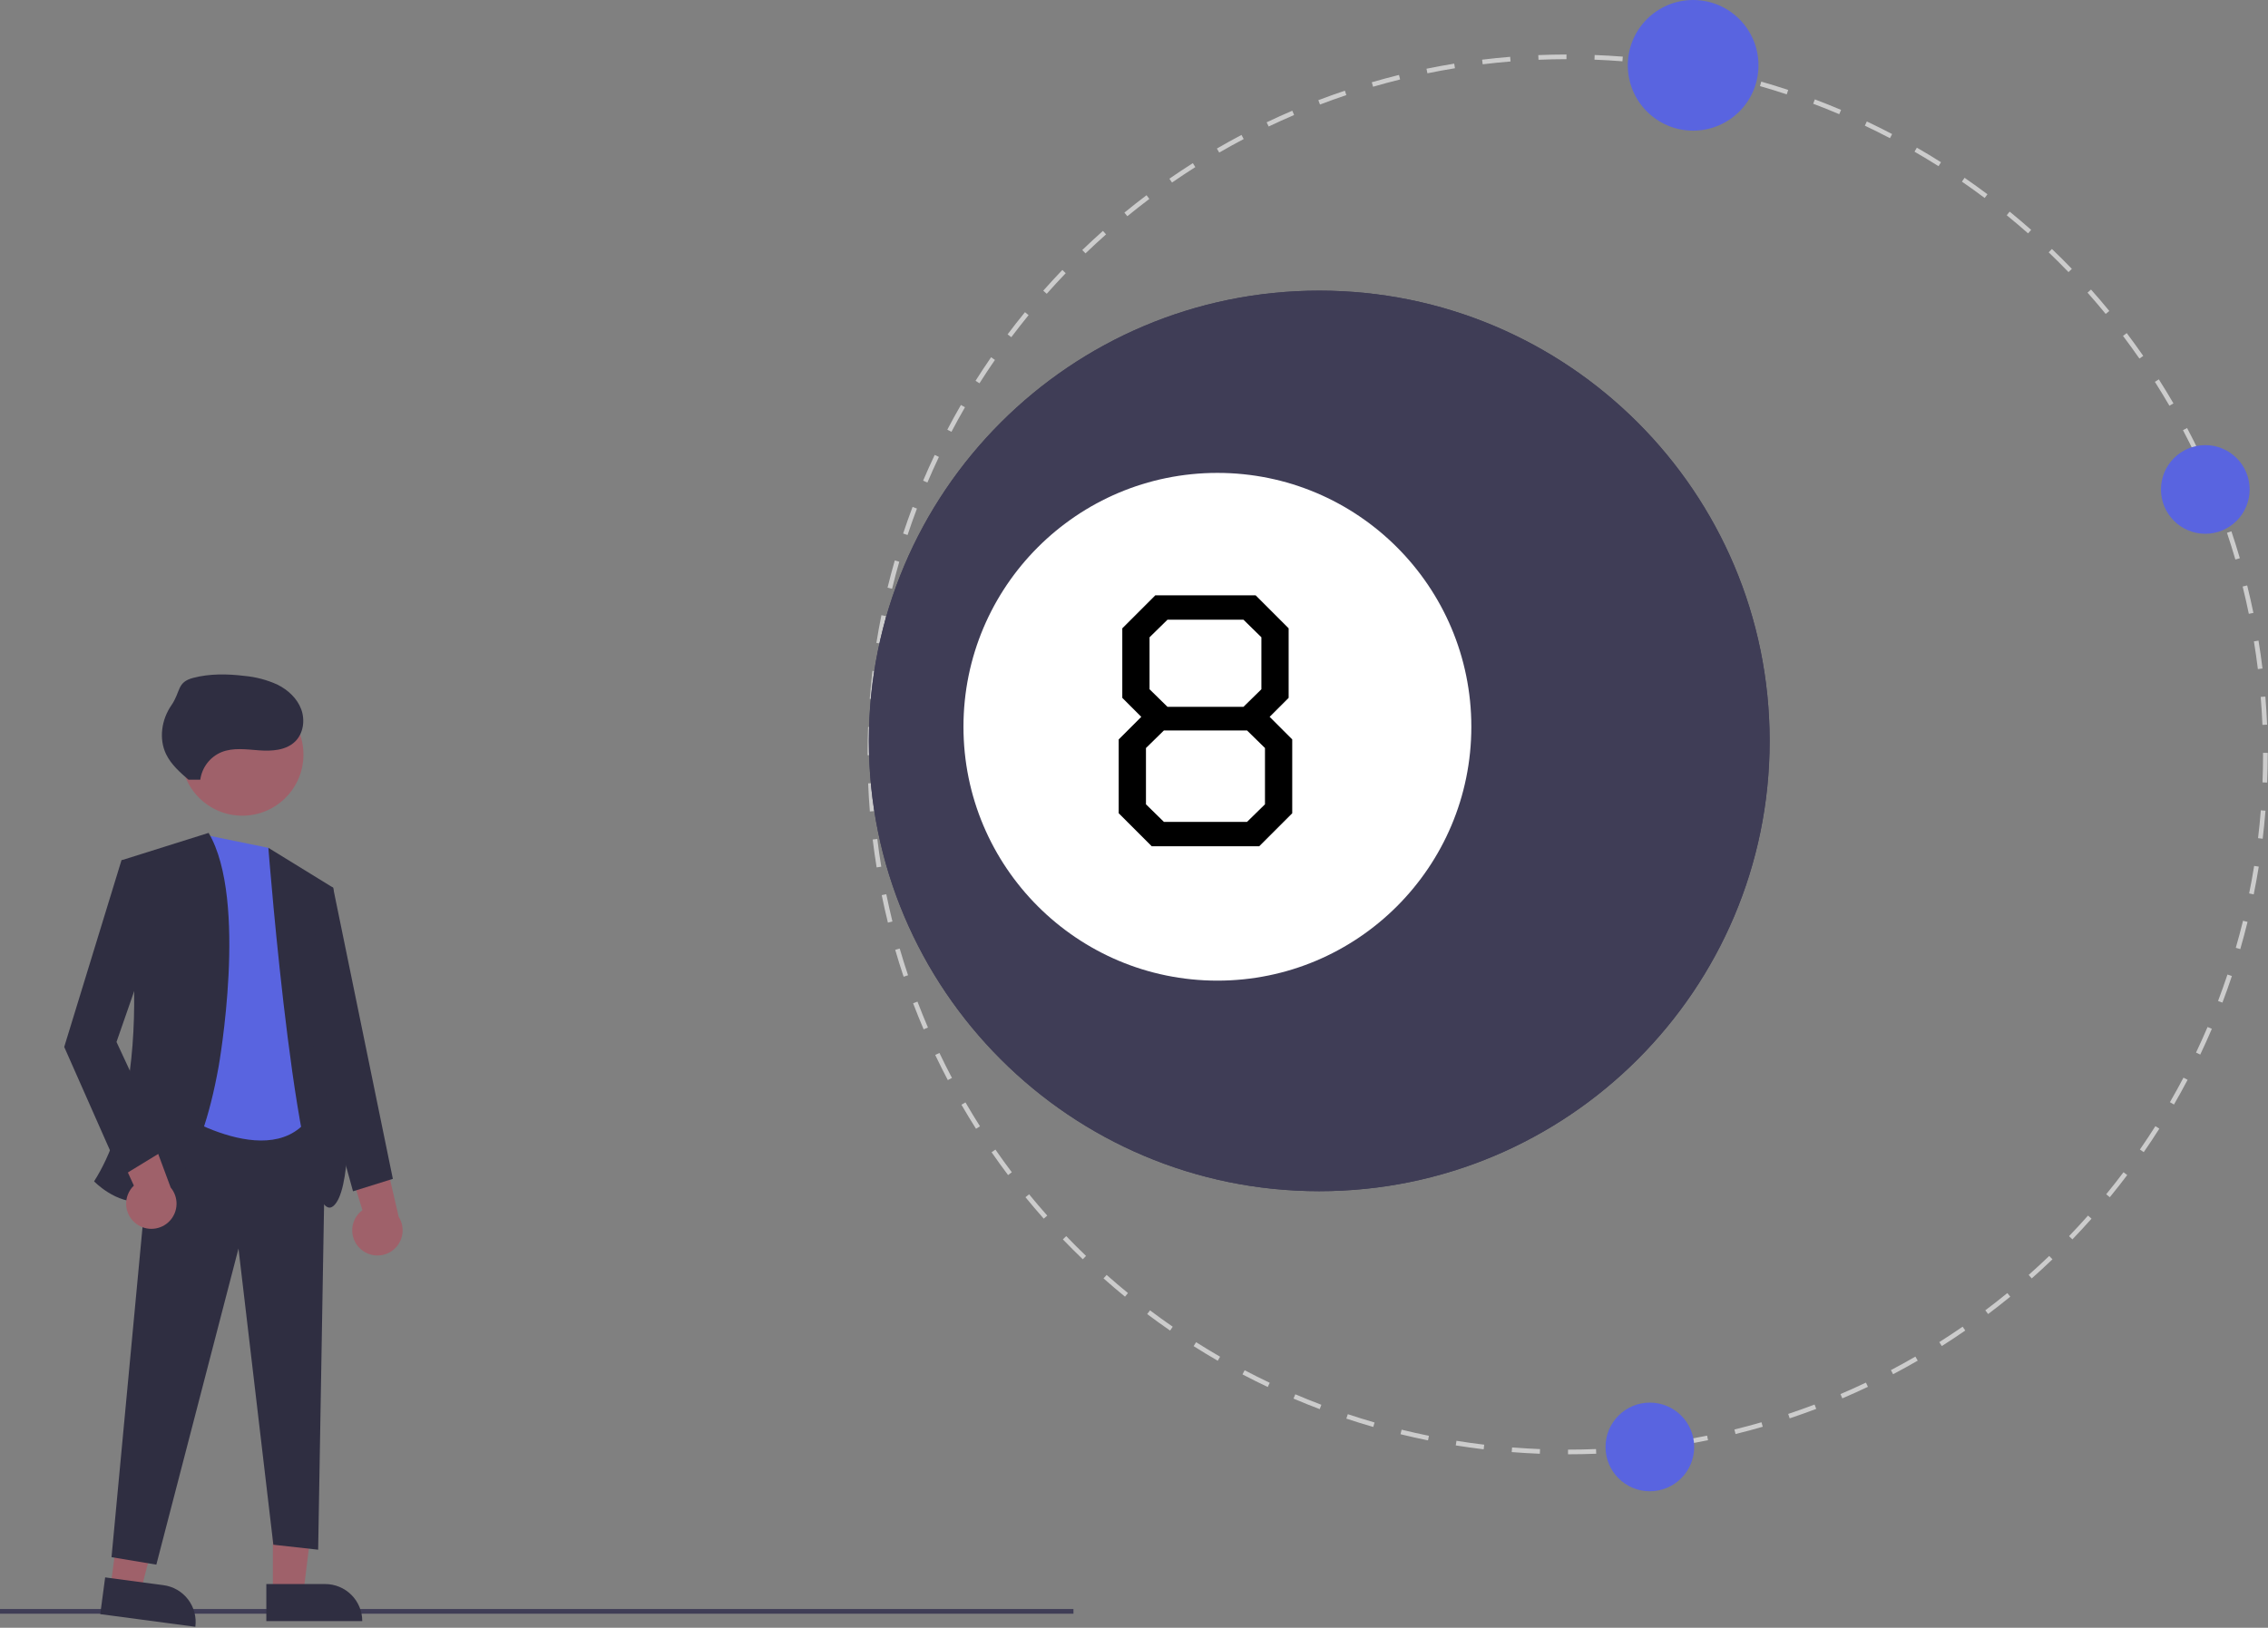 <svg width="911" height="654" viewBox="0 0 911 654" fill="none" xmlns="http://www.w3.org/2000/svg">
<rect x="0" y="0" width="911" height="654" fill="#808080" stroke="none"/>
<g clip-path="url(#clip0_2_29)">
<path d="M431.182 646.476H0V648.351H431.182V646.476Z" fill="#3F3D56"/>
<path d="M109.607 639.942H121.866L127.699 592.654H109.605L109.607 639.942Z" fill="#9F616A"/>
<path d="M145.511 651.325L106.98 651.326L106.979 636.439L130.623 636.438C134.572 636.438 138.358 638.006 141.15 640.798C143.942 643.59 145.511 647.376 145.511 651.325L145.511 651.325Z" fill="#2F2E41"/>
<path d="M44.379 637.585L56.532 639.205L68.564 593.103L50.629 590.712L44.379 637.585Z" fill="#9F616A"/>
<path d="M78.463 653.614L40.271 648.522L42.238 633.766L65.675 636.89C69.588 637.412 73.134 639.467 75.533 642.604C77.931 645.74 78.985 649.701 78.463 653.614Z" fill="#2F2E41"/>
<path d="M61.796 444.64L130.796 447.64L127.796 622.64L109.796 620.64L95.796 501.64L62.796 628.64L44.796 625.64L61.796 444.64Z" fill="#2F2E41"/>
<path d="M107.796 340.64L83.796 335.737L68.796 445.639C68.796 445.639 112.796 474.639 126.796 444.639L107.796 340.64Z" fill="#5964E0"/>
<path d="M97.328 327.732C110.892 327.732 121.889 316.736 121.889 303.171C121.889 289.606 110.892 278.61 97.328 278.61C83.763 278.61 72.767 289.606 72.767 303.171C72.767 316.736 83.763 327.732 97.328 327.732Z" fill="#9F616A"/>
<path d="M83.796 334.64L48.796 345.64C48.796 345.64 65.796 430.639 37.796 474.639C37.796 474.639 72.796 511.639 87.796 428.639C87.796 428.639 99.796 361.64 83.796 334.64Z" fill="#2F2E41"/>
<path d="M107.796 340.64L133.796 356.64C133.796 356.64 147.796 473.639 133.796 484.639C119.796 495.639 107.796 340.64 107.796 340.64Z" fill="#2F2E41"/>
<path d="M144.606 501.607C143.54 500.594 142.71 499.36 142.173 497.991C141.636 496.623 141.405 495.153 141.497 493.686C141.59 492.219 142.003 490.79 142.707 489.5C143.411 488.209 144.39 487.089 145.574 486.218L135.004 452.082L152.836 457.262L160.14 488.884C161.472 490.97 161.992 493.472 161.602 495.916C161.212 498.361 159.939 500.577 158.024 502.145C156.11 503.713 153.686 504.525 151.213 504.426C148.74 504.326 146.389 503.323 144.606 501.607Z" fill="#9F616A"/>
<path d="M54.782 491.734C53.596 490.866 52.614 489.749 51.906 488.46C51.198 487.172 50.781 485.744 50.685 484.277C50.589 482.81 50.815 481.34 51.349 479.97C51.882 478.6 52.709 477.364 53.772 476.348L38.919 443.846L57.268 446.701L68.56 477.127C70.147 479.026 70.984 481.441 70.91 483.915C70.836 486.389 69.857 488.75 68.159 490.551C66.46 492.351 64.161 493.466 61.695 493.684C59.23 493.902 56.77 493.209 54.782 491.734H54.782Z" fill="#9F616A"/>
<path d="M57.796 346.64L48.796 345.64L25.796 420.64L48.796 472.64L66.796 461.64L46.796 418.64L62.796 372.64L57.796 346.64Z" fill="#2F2E41"/>
<path d="M128.796 355.64L133.796 356.64L157.796 473.64L141.796 478.64L122.796 409.64L128.796 355.64Z" fill="#2F2E41"/>
<path d="M80.451 313.256C80.782 310.843 81.734 308.557 83.214 306.622C84.694 304.687 86.652 303.17 88.895 302.22C93.622 300.281 98.955 301.1 104.052 301.471C109.148 301.841 114.822 301.519 118.499 297.972C121.859 294.732 122.614 289.354 120.992 284.977C119.37 280.6 115.696 277.202 111.523 275.111C107.27 273.16 102.713 271.956 98.052 271.551C91.241 270.728 84.247 270.623 77.609 272.355C70.97 274.087 72.682 277.799 68.792 283.45C64.902 289.101 63.736 296.8 66.702 302.986C68.687 307.125 72.243 310.259 75.706 313.272" fill="#2F2E41"/>
<path d="M629.838 584.306L629.837 582.431C633.565 582.43 637.349 582.353 641.085 582.204L641.16 584.077C637.399 584.228 633.59 584.305 629.838 584.306ZM618.519 584.089C614.772 583.942 610.969 583.718 607.218 583.422L607.365 581.553C611.092 581.848 614.87 582.07 618.592 582.216L618.519 584.089ZM652.461 583.397L652.312 581.528C656.032 581.231 659.797 580.853 663.502 580.405L663.727 582.267C659.997 582.717 656.207 583.097 652.461 583.397ZM595.951 582.305C592.213 581.857 588.441 581.329 584.738 580.735L585.035 578.884C588.713 579.474 592.461 579.999 596.173 580.443L595.951 582.305ZM674.937 580.684L674.638 578.833C678.314 578.239 682.037 577.559 685.702 576.814L686.075 578.65C682.386 579.402 678.638 580.086 674.937 580.684H674.937ZM573.598 578.713C569.908 577.966 566.191 577.134 562.548 576.243L562.994 574.421C566.613 575.308 570.305 576.134 573.969 576.875L573.598 578.713ZM697.123 576.167L696.674 574.347C700.304 573.454 703.959 572.475 707.538 571.438L708.06 573.24C704.456 574.283 700.777 575.268 697.123 576.167ZM551.607 573.326C547.992 572.283 544.354 571.153 540.793 569.969L541.385 568.189C544.922 569.367 548.536 570.489 552.127 571.525L551.607 573.326ZM718.869 569.868L718.275 568.09C721.814 566.908 725.378 565.636 728.868 564.31L729.534 566.062C726.02 567.397 722.432 568.678 718.869 569.868ZM530.096 566.164C526.579 564.831 523.036 563.406 519.566 561.928L520.301 560.203C523.747 561.672 527.267 563.087 530.76 564.41L530.096 566.164ZM740.006 561.84L739.27 560.116C742.697 558.652 746.138 557.1 749.497 555.503L750.302 557.196C746.921 558.804 743.456 560.366 740.006 561.84ZM509.219 557.271C505.814 555.654 502.4 553.948 499.072 552.198L499.945 550.54C503.25 552.276 506.64 553.972 510.023 555.577L509.219 557.271ZM760.407 552.139L759.534 550.48C762.836 548.743 766.143 546.917 769.363 545.054L770.303 546.676C767.06 548.552 763.731 550.39 760.407 552.139H760.407ZM489.142 546.722C485.875 544.833 482.612 542.858 479.444 540.85L480.447 539.267C483.594 541.261 486.836 543.223 490.081 545.1L489.142 546.722ZM779.974 540.818L778.97 539.234C782.113 537.243 785.265 535.157 788.338 533.032L789.403 534.574C786.31 536.713 783.137 538.814 779.974 540.818H779.974ZM469.992 534.596C466.892 532.454 463.8 530.224 460.801 527.967L461.928 526.47C464.907 528.711 467.979 530.926 471.057 533.054L469.992 534.596ZM798.578 527.955L797.45 526.458C800.422 524.223 803.398 521.889 806.295 519.522L807.482 520.974C804.565 523.357 801.569 525.705 798.578 527.955ZM451.885 520.976C448.975 518.597 446.073 516.128 443.259 513.634L444.502 512.232C447.297 514.708 450.18 517.162 453.072 519.524L451.885 520.976ZM816.101 513.639L814.858 512.236C817.651 509.761 820.432 507.195 823.123 504.611L824.421 505.964C821.712 508.565 818.913 511.147 816.101 513.639H816.101ZM434.935 505.956C432.231 503.358 429.537 500.665 426.927 497.952L428.279 496.652C430.871 499.348 433.547 502.024 436.234 504.603L434.935 505.956ZM832.43 497.959L831.078 496.659C833.663 493.972 836.23 491.192 838.711 488.395L840.113 489.64C837.616 492.454 835.031 495.253 832.43 497.959V497.959ZM419.247 489.637C416.748 486.819 414.279 483.92 411.907 481.02L413.359 479.834C415.714 482.715 418.167 485.594 420.65 488.392L419.247 489.637ZM847.459 481.018L846.008 479.832C848.376 476.936 850.714 473.957 852.957 470.979L854.455 472.107C852.197 475.105 849.843 478.103 847.459 481.018V481.018ZM404.92 472.121C402.661 469.121 400.433 466.036 398.297 462.951L399.838 461.883C401.96 464.949 404.173 468.014 406.418 470.993L404.92 472.121ZM861.088 462.919L859.547 461.854C861.676 458.775 863.769 455.616 865.765 452.468L867.349 453.471C865.339 456.641 863.232 459.82 861.088 462.919V462.919ZM392.048 453.524C390.039 450.357 388.067 447.104 386.185 443.857L387.807 442.917C389.676 446.143 391.636 449.374 393.631 452.52L392.048 453.524ZM873.227 443.776L871.604 442.837C873.481 439.594 875.313 436.275 877.049 432.975L878.708 433.849C876.96 437.171 875.116 440.511 873.226 443.776H873.227ZM380.717 433.962C378.971 430.646 377.267 427.247 375.654 423.86L377.347 423.054C378.949 426.418 380.641 429.794 382.376 433.089L380.717 433.962ZM883.785 423.705L882.092 422.9C883.697 419.524 885.255 416.067 886.724 412.626L888.448 413.361C886.97 416.826 885.401 420.306 883.785 423.705ZM371.004 413.567C369.528 410.115 368.105 406.592 366.776 403.097L368.528 402.431C369.849 405.901 371.262 409.401 372.728 412.83L371.004 413.567ZM892.69 402.833L890.937 402.168C892.266 398.661 893.54 395.087 894.722 391.545L896.5 392.138C895.311 395.705 894.028 399.302 892.69 402.833ZM362.964 392.435C361.77 388.871 360.634 385.234 359.588 381.627L361.388 381.105C362.428 384.688 363.556 388.3 364.742 391.84L362.964 392.435ZM899.865 381.325L898.064 380.805C899.098 377.228 900.075 373.572 900.967 369.939L902.787 370.386C901.889 374.044 900.906 377.725 899.865 381.325V381.325ZM356.653 370.691C355.752 367.04 354.915 363.325 354.164 359.646L356.001 359.271C356.747 362.925 357.578 366.617 358.473 370.242L356.653 370.691ZM905.264 359.339L903.426 358.966C904.167 355.314 904.845 351.591 905.44 347.901L907.29 348.2C906.692 351.915 906.01 355.662 905.264 359.339V359.339ZM352.124 348.508C351.523 344.807 350.988 341.036 350.535 337.299L352.396 337.073C352.846 340.786 353.377 344.532 353.975 348.208L352.124 348.508ZM908.867 336.986L907.005 336.762C907.451 333.051 907.827 329.286 908.122 325.572L909.991 325.72C909.693 329.46 909.315 333.25 908.867 336.986V336.986ZM349.399 326.035C349.096 322.29 348.865 318.488 348.713 314.733L350.586 314.657C350.737 318.387 350.967 322.164 351.267 325.884L349.399 326.035ZM910.665 314.42L908.792 314.346C908.938 310.61 909.013 306.827 909.013 303.101L909.012 302.48H910.887L910.888 303.097C910.888 306.851 910.813 310.659 910.665 314.42H910.665ZM350.351 303.412H348.476L348.477 303.097C348.477 299.44 348.548 295.736 348.688 292.093L350.561 292.166C350.422 295.785 350.351 299.464 350.351 303.101L350.351 303.412ZM908.765 291.237C908.61 287.515 908.378 283.738 908.072 280.011L909.941 279.858C910.248 283.61 910.482 287.412 910.638 291.16L908.765 291.237ZM351.218 280.938L349.349 280.792C349.643 277.038 350.018 273.247 350.461 269.524L352.323 269.746C351.882 273.444 351.511 277.21 351.218 280.938ZM906.932 268.823C906.48 265.125 905.945 261.38 905.341 257.69L907.192 257.387C907.798 261.102 908.338 264.873 908.792 268.595L906.932 268.823ZM353.875 258.607L352.024 258.311C352.618 254.599 353.296 250.85 354.04 247.169L355.877 247.54C355.139 251.196 354.466 254.92 353.875 258.607ZM903.301 246.629C902.549 242.966 901.713 239.276 900.817 235.66L902.637 235.209C903.539 238.849 904.381 242.564 905.138 246.252L903.301 246.629ZM358.325 236.563L356.503 236.118C357.395 232.469 358.374 228.788 359.414 225.175L361.216 225.693C360.183 229.282 359.21 232.939 358.324 236.563H358.325ZM897.89 224.801C896.847 221.221 895.716 217.61 894.526 214.07L896.303 213.473C897.501 217.037 898.64 220.672 899.69 224.277L897.89 224.801ZM364.545 214.951L362.766 214.359C363.952 210.79 365.23 207.19 366.564 203.66L368.318 204.323C366.993 207.83 365.723 211.405 364.545 214.951ZM890.727 203.483C889.395 199.996 887.978 196.499 886.515 193.088L888.238 192.35C889.711 195.783 891.138 199.304 892.479 202.814L890.727 203.483ZM372.519 193.861L370.794 193.127C372.267 189.663 373.832 186.181 375.446 182.778L377.14 183.581C375.537 186.962 373.983 190.42 372.519 193.861ZM881.885 182.868C880.28 179.508 878.585 176.134 876.846 172.84L878.503 171.964C880.255 175.28 881.962 178.677 883.577 182.061L881.885 182.868ZM382.173 173.5L380.512 172.629C382.259 169.298 384.1 165.956 385.983 162.695L387.607 163.633C385.737 166.872 383.908 170.192 382.172 173.5L382.173 173.5ZM871.403 163.019C869.528 159.792 867.566 156.564 865.568 153.422L867.15 152.416C869.161 155.579 871.137 158.829 873.024 162.077L871.403 163.019ZM393.434 153.996L391.849 152.994C393.86 149.814 395.963 146.633 398.099 143.538L399.642 144.603C397.52 147.677 395.431 150.837 393.434 153.996V153.996ZM859.35 144.065C857.224 141.001 855.007 137.938 852.761 134.963L854.257 133.833C856.518 136.828 858.75 139.911 860.89 142.997L859.35 144.065ZM406.221 135.47L404.723 134.344C406.982 131.337 409.332 128.336 411.708 125.424L413.161 126.61C410.801 129.502 408.466 132.483 406.221 135.47L406.221 135.47ZM845.811 126.129C843.446 123.245 840.989 120.368 838.51 117.58L839.911 116.334C842.407 119.141 844.88 122.037 847.261 124.941L845.811 126.129ZM420.449 118.036L419.045 116.794C421.534 113.982 424.116 111.18 426.72 108.466L428.073 109.764C425.487 112.46 422.922 115.243 420.449 118.036V118.036ZM830.873 109.326C828.278 106.635 825.599 103.963 822.908 101.384L824.205 100.03C826.914 102.626 829.611 105.316 832.222 108.025L830.873 109.326ZM436.019 101.804L434.719 100.453C437.424 97.85 440.221 95.265 443.031 92.769L444.276 94.17C441.484 96.65 438.706 99.219 436.019 101.804L436.019 101.804ZM814.632 93.765C811.831 91.288 808.945 88.838 806.055 86.482L807.239 85.029C810.148 87.401 813.054 89.867 815.873 92.361L814.632 93.765ZM452.831 86.875L451.642 85.425C454.551 83.042 457.544 80.69 460.539 78.433L461.667 79.93C458.693 82.172 455.719 84.509 452.83 86.875L452.831 86.875ZM797.189 79.547C794.199 77.303 791.124 75.091 788.053 72.973L789.117 71.429C792.209 73.562 795.304 75.788 798.315 78.048L797.189 79.547ZM470.774 73.344L469.706 71.803C472.796 69.662 475.967 67.558 479.129 65.549L480.135 67.132C476.993 69.127 473.844 71.216 470.774 73.344V73.344ZM778.656 66.769C775.496 64.772 772.253 62.814 769.016 60.948L769.953 59.324C773.21 61.202 776.475 63.174 779.658 65.184L778.656 66.769ZM489.734 61.303L488.794 59.681C492.035 57.802 495.362 55.96 498.682 54.208L499.558 55.866C496.259 57.606 492.954 59.436 489.734 61.303V61.303ZM759.147 55.519C755.836 53.784 752.444 52.093 749.063 50.492L749.865 48.798C753.268 50.409 756.685 52.112 760.017 53.858L759.147 55.519ZM509.588 50.832L508.781 49.139C512.162 47.528 515.624 45.962 519.073 44.484L519.811 46.207C516.385 47.675 512.946 49.23 509.588 50.832V50.832ZM738.781 45.877C735.335 44.414 731.814 43.003 728.316 41.682L728.979 39.928C732.5 41.258 736.045 42.679 739.513 44.152L738.781 45.877ZM530.209 42.001L529.541 40.249C533.049 38.912 536.635 37.627 540.201 36.432L540.796 38.209C537.255 39.397 533.693 40.673 530.209 42.001V42.001ZM717.685 37.914C714.143 36.74 710.528 35.621 706.941 34.591L707.459 32.79C711.07 33.827 714.709 34.952 718.275 36.135L717.685 37.914ZM551.531 34.849L551.007 33.049C554.612 32 558.291 31.011 561.941 30.108L562.392 31.927C558.766 32.824 555.112 33.807 551.531 34.849V34.849ZM696.07 31.707C692.451 30.824 688.757 30.002 685.091 29.265L685.461 27.427C689.151 28.169 692.87 28.997 696.514 29.885L696.07 31.707ZM573.361 29.45L572.985 27.614C576.66 26.861 580.407 26.173 584.121 25.567L584.423 27.417C580.733 28.019 577.012 28.703 573.361 29.45ZM674.023 27.269C670.337 26.682 666.589 26.161 662.883 25.722L663.104 23.86C666.834 24.302 670.607 24.826 674.318 25.419L674.023 27.269ZM595.557 25.833L595.33 23.972C599.059 23.518 602.849 23.133 606.594 22.829L606.746 24.697C603.026 25 599.261 25.381 595.557 25.833H595.557ZM651.691 24.624C647.974 24.334 644.197 24.116 640.463 23.974L640.534 22.1C644.293 22.243 648.095 22.463 651.836 22.755L651.691 24.624ZM617.972 24.01L617.895 22.137C621.644 21.983 625.452 21.901 629.215 21.895L629.218 23.77C625.48 23.776 621.697 23.857 617.972 24.01H617.972Z" fill="#CCCCCC"/>
<path d="M529.909 478.594C629.822 478.594 710.818 397.599 710.818 297.685C710.818 197.772 629.822 116.776 529.909 116.776C429.996 116.776 349 197.772 349 297.685C349 397.599 429.996 478.594 529.909 478.594Z" fill="#3F3D56"/>
<path d="M529.909 478.594C629.822 478.594 710.818 397.599 710.818 297.685C710.818 197.772 629.822 116.776 529.909 116.776C429.996 116.776 349 197.772 349 297.685C349 397.599 429.996 478.594 529.909 478.594Z" fill="#3F3D56"/>
<path d="M885.817 214.464C895.653 214.464 903.627 206.491 903.627 196.655C903.627 186.819 895.653 178.845 885.817 178.845C875.981 178.845 868.007 186.819 868.007 196.655C868.007 206.491 875.981 214.464 885.817 214.464Z" fill="#5964E0"/>
<path d="M680.092 52.492C694.587 52.492 706.338 40.741 706.338 26.246C706.338 11.751 694.587 0 680.092 0C665.597 0 653.846 11.751 653.846 26.246C653.846 40.741 665.597 52.492 680.092 52.492Z" fill="#5964E0"/>
<path d="M662.704 599.161C672.54 599.161 680.514 591.187 680.514 581.351C680.514 571.515 672.54 563.541 662.704 563.541C652.868 563.541 644.895 571.515 644.895 581.351C644.895 591.187 652.868 599.161 662.704 599.161Z" fill="#5964E0"/>
<circle cx="489" cy="292" r="102" fill="white"/>
<path d="M449.36 326.752V297.088L458.432 288.016L450.8 280.384V252.448L464.048 239.2H504.368L517.616 252.448V280.384L509.984 288.016L519.056 297.088V326.752L505.808 340H462.608L449.36 326.752ZM499.472 283.984L506.672 276.928V256.048L499.472 248.992H468.944L461.744 256.048V276.928L468.944 283.984H499.472ZM500.912 330.208L508.112 323.152V300.544L500.912 293.488H467.504L460.304 300.544V323.152L467.504 330.208H500.912Z" fill="black"/>
</g>
<defs>
<clipPath id="clip0_2_29">
<rect width="910.888" height="653.614" fill="white"/>
</clipPath>
</defs>
</svg>
